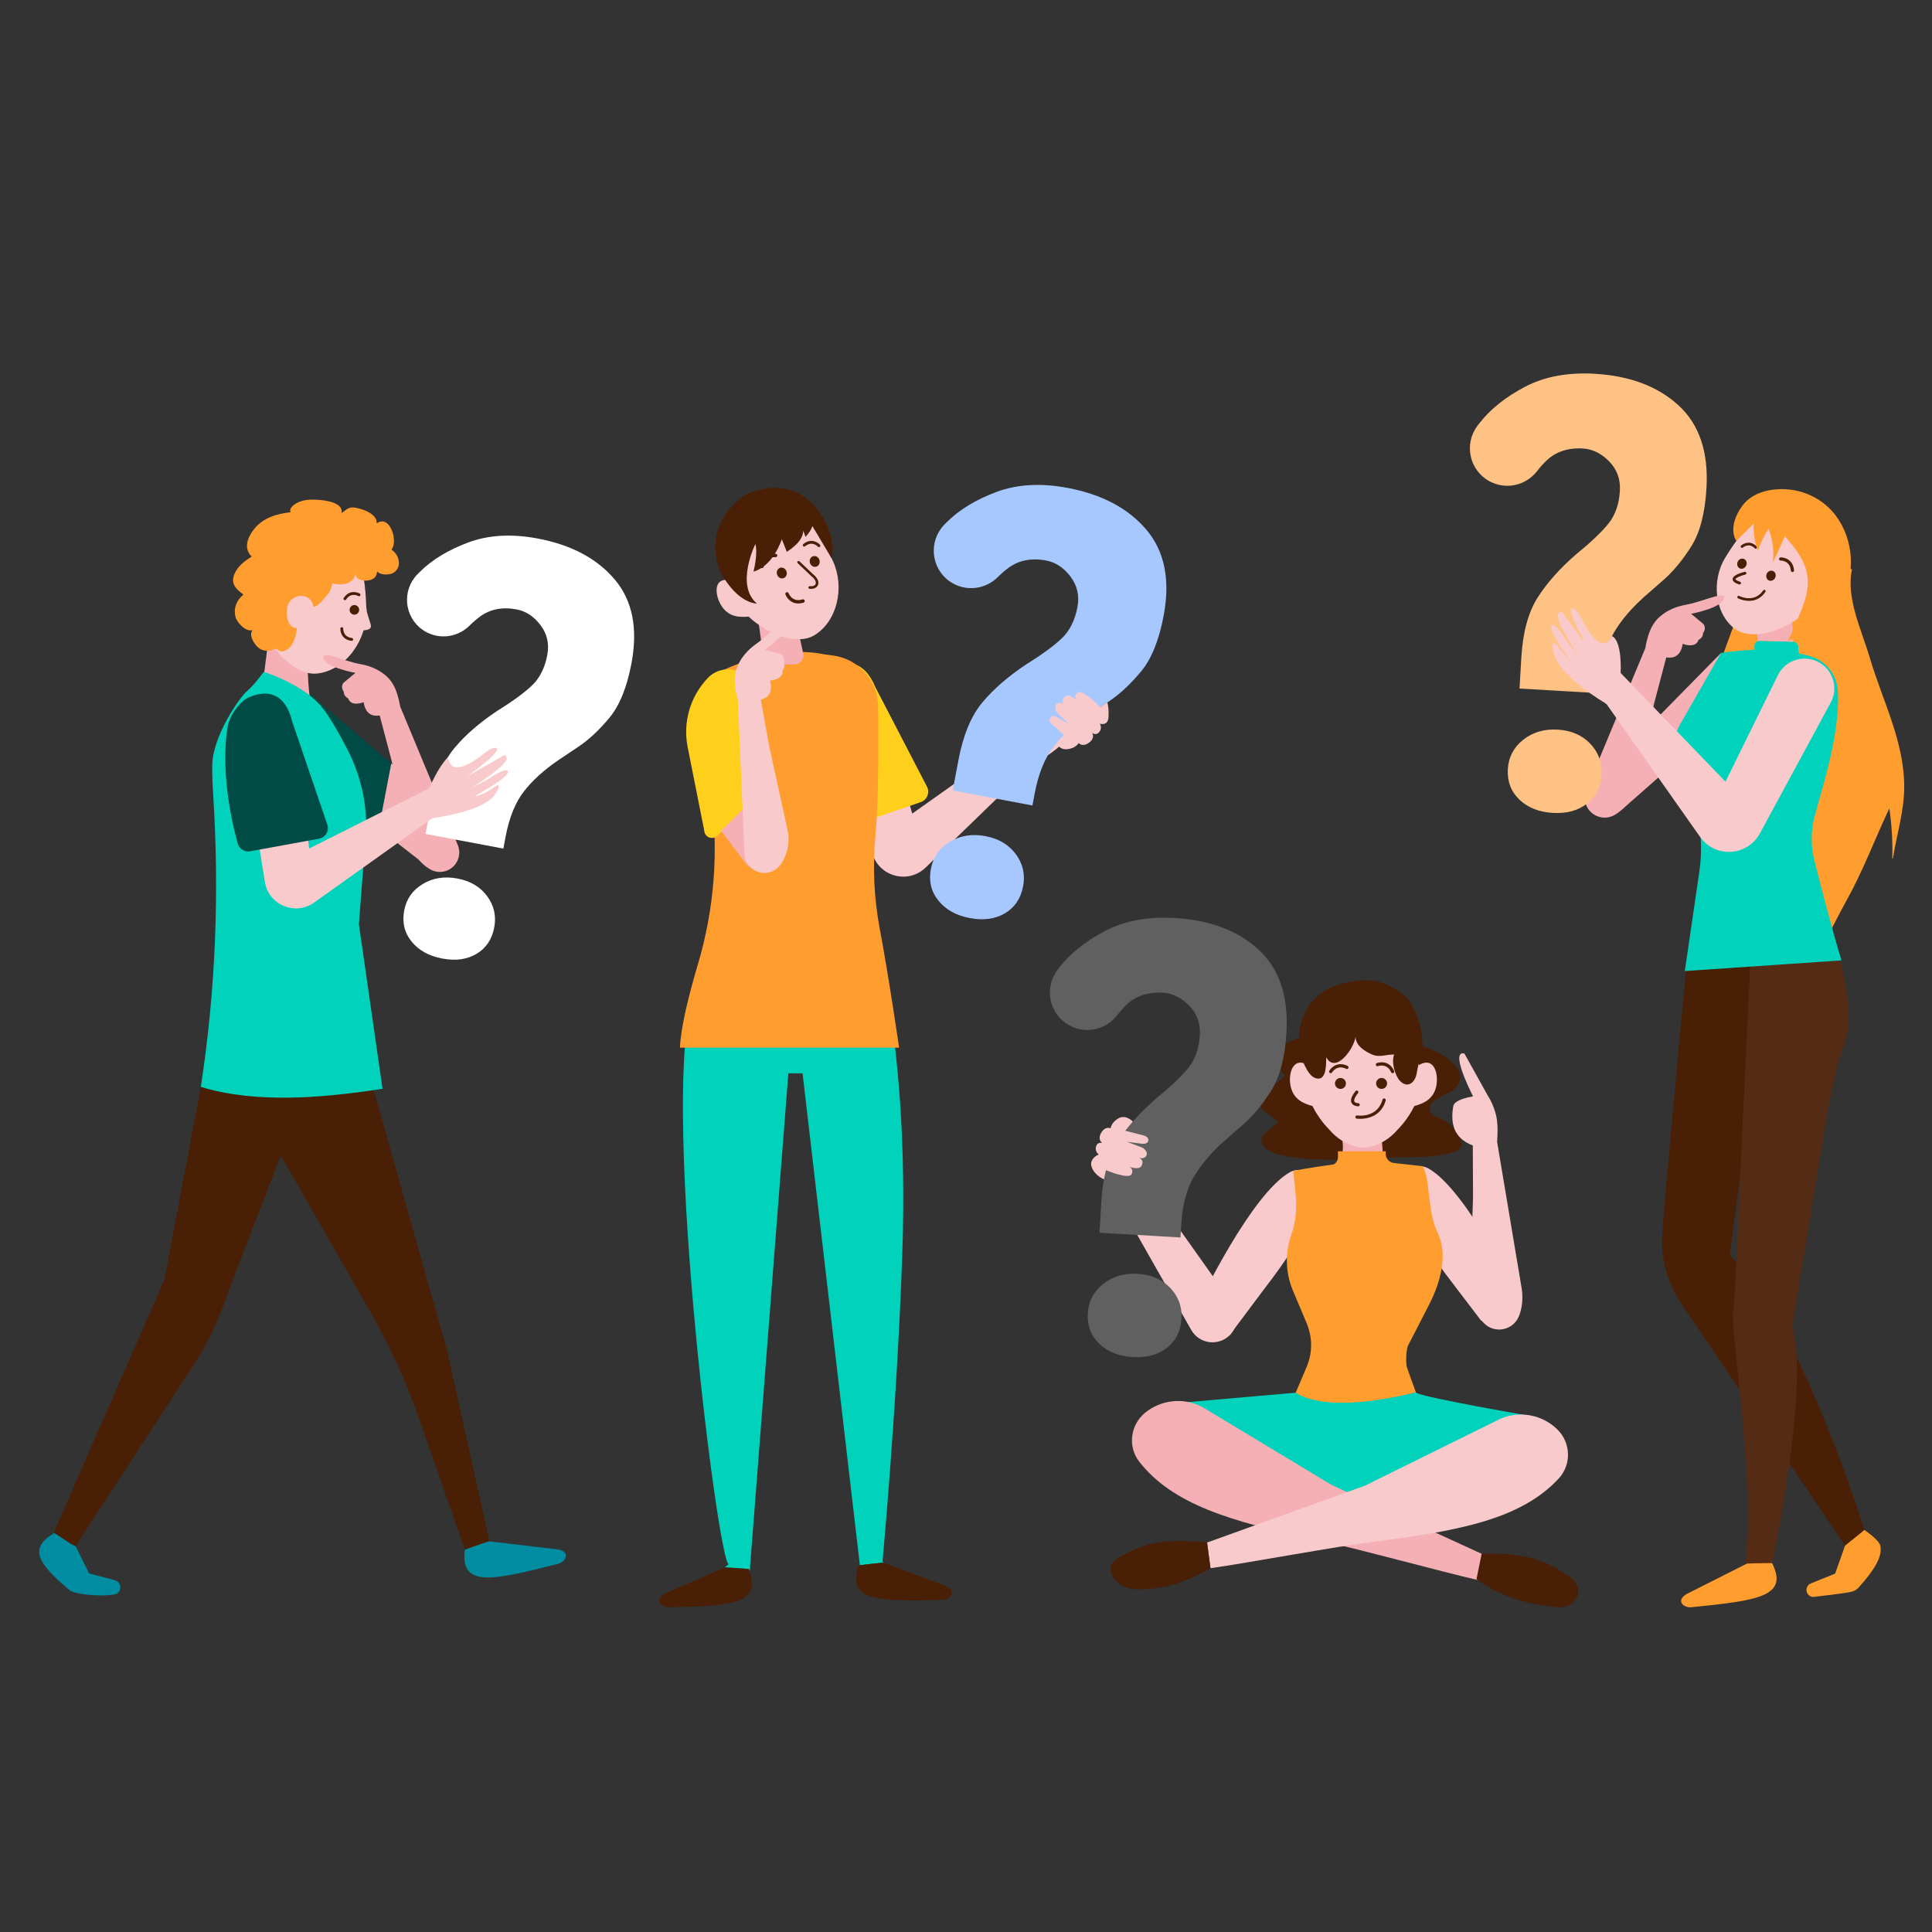 <?xml version="1.0" encoding="utf-8"?>
<!-- Generator: Adobe Illustrator 17.0.0, SVG Export Plug-In . SVG Version: 6.00 Build 0)  -->
<!DOCTYPE svg PUBLIC "-//W3C//DTD SVG 1.1//EN" "http://www.w3.org/Graphics/SVG/1.1/DTD/svg11.dtd">
<svg version="1.1" id="Calque_1" xmlns="http://www.w3.org/2000/svg" xmlns:xlink="http://www.w3.org/1999/xlink" x="0px" y="0px"
	 width="750px" height="750px" viewBox="0 0 750 750" style="enable-background:new 0 0 750 750;" xml:space="preserve">
<rect x="0" y="0" width="750" height="750" fill="#333333" stroke="none"/>
<g>
	<g>
		<path style="fill:#734E4F;" d="M656.67,280.04c-1.34,1.86-2.62,3.73-3.89,5.39C654.17,283.69,655.46,281.9,656.67,280.04z"/>
	</g>
	<g>
		<path style="fill:#FF9D2E;" d="M725.85,255.34c-3.04-10.36-9.38-23.31-6.9-34.31l-27.94-10.34c-4.6,0.11-9.01,10.88-10.83,14.64
			c-8.38,17.32-12.82,38.27-23.53,54.72c3.17-4.38,6.71-8.67,11.4-9.86c-0.02,3.14-2.16,6.36-2.87,9.5
			c-0.88,3.88-1.32,7.91-1.22,11.87c0.24,9.08,2.61,17.67,5.17,26.32c3.34,11.3,8.19,21.48,13.68,31.82
			c5.3,10,15.33,21.52,16.37,33.14c6.45-10.83,11.71-22.58,17.85-33.65c6.37-11.5,10.8-23.53,16.4-35.35
			c0.96,6.3,1.34,12.95,1.14,19.33c-0.01,0.17,0.22,0.19,0.25,0.02c1.48-8.98,4.29-18.11,4.39-27.23
			C739.42,288.14,730.73,271.93,725.85,255.34z"/>
	</g>
</g>
<path style="fill:#F5B0B5;" d="M668.08,253.51l-52.29,53.19c0,0,13.43,8,13.94,7.49c0.51-0.51,42.86-37.69,42.86-37.69
	L668.08,253.51z"/>
<path style="fill:#491F06;" d="M645.19,481.19c0.1-8.09,10.11-112.8,10.11-112.8l32.06-1.78L671.47,487.4
	c17.13,13.96,39.34,65.53,52.29,106.53l-7.52,6.09l-63.58-93.96C647.69,498.72,645.08,490.05,645.19,481.19z"/>
<path style="fill:#542C15;" d="M672.85,508.35c0.97-5.24,2.48-49.28,3.92-78.12l3.5-72.71l29.51,0.52c0,0,11.94,31.48,6.35,46.51
	c-3.48,9.36-6.51,26.03-6.51,26.03l-13.88,84.29c6.93,23.67-7.81,91.93-7.81,91.93l-10.48,0.55
	C681.51,572.89,671.41,516.11,672.85,508.35z"/>
<path style="fill:#FF9D2E;" d="M656.64,623.92c26.07-2.6,37.65-4.24,31.34-17c0-0.04-0.03-0.09-0.06-0.13c0,0-6.24,0.03-9.75,0.19
	l-22.12,11.16C650.07,620.7,652.99,624.26,656.64,623.92z"/>
<path style="fill:#FF9D2E;" d="M702.99,614.68l9.41-3.81l3.84-10.85c0,0,5.72-4.55,7.52-6.09c0,0,5.57,3.73,6.15,6.04
	c1.02,4.08-2.2,9.42-8.35,16.26c-0.77,0.86-1.8,1.45-2.92,1.71c-3.32,0.75-14.84,1.99-14.84,1.99l0,0
	C700.93,619.71,700.32,615.76,702.99,614.68z"/>
<path style="fill:#00D2BC;" d="M714.86,372.83l-60.82,4.13l5.63-38.54c0.78-5.31,0.87-10.69,0.28-16.02l-1.74-15.77l-4.06-5.33
	c-4.82-5.62-5.6-13.65-1.94-20.09l15.86-27.71c0,0,2.37-0.46,6.16-0.82c0.57-0.06,1.23-0.1,1.85-0.15l0-0.01l0.47-0.03
	c0.28-0.02,0.52-0.05,0.81-0.06c0.72-0.05,1.48-0.08,2.26-0.12l1.48-0.1l-0.07-1.27c-0.05-0.9,0.49-1.71,1.27-2.02
	c0.29-0.13,0.58-0.19,0.9-0.19l12.84,0.38c0.02,0,0.07,0,0.09,0.02c1.05,0.06,1.89,0.89,1.95,1.96l0.14,2.53l0.07,0.02
	c0.79,0.16,1.57,0.33,2.35,0.53c0.83,0.2,1.67,0.46,2.51,0.71c0.02,0.01,0.04,0.01,0.05,0.02c5.71,1.83,9.79,6.97,10.21,12.95
	c1.13,16.14-5.78,37.12-8.93,48.81c-1.54,5.72-1.59,11.7-0.14,17.45C706.97,344.47,711.34,361.36,714.86,372.83z"/>
<path style="fill:#F5B0B5;" d="M695.54,238.37l-13.77,0.77l0.55,9.81c0.29-0.13,0.58-0.19,0.9-0.19l12.84,0.38
	c0.02,0,0.07,0,0.09,0.02L695.54,238.37z"/>
<path style="fill:#F9CACC;" d="M708.01,237.7c2.46-2.82,3.86-7.54,1.3-9.2c-0.76-0.5-1.83-0.69-3-0.64
	c2.9-10.22,1.58-24.05-4.8-28.22c-8.35-5.45-18.25-5.2-31.74,16.77c-5.34,8.69-4.32,21.41,3.47,27.53
	c5.86,4.6,17.12,1.68,24.59-3.74C701.13,240.9,704.9,241.28,708.01,237.7z"/>
<g>
	<g>
		<g>
			<path style="fill:#491F06;" d="M675.28,226.89c-0.04,0-0.09-0.01-0.14-0.02c-1.11-0.36-2.58-0.96-2.54-2.07
				c0.06-1.53,3.28-2.48,4.66-2.81c0.29-0.07,0.59,0.11,0.66,0.4c0.07,0.29-0.11,0.59-0.4,0.66c-1.95,0.48-3.82,1.35-3.83,1.8
				c0,0,0.06,0.43,1.79,0.99c0.29,0.09,0.44,0.4,0.35,0.69C675.75,226.76,675.52,226.91,675.28,226.89z"/>
		</g>
	</g>
	<g>
		<g>
			<path style="fill:#491F06;" d="M675.48,232.6c-0.48-0.18-0.77-0.33-0.78-0.33c-0.25-0.13-0.35-0.45-0.22-0.7
				c0.14-0.25,0.43-0.36,0.7-0.22c0.23,0.12,5.77,2.95,9.3-2.15c0.16-0.23,0.48-0.3,0.72-0.13c0.23,0.16,0.29,0.49,0.13,0.72
				C682.11,234.45,677.34,233.29,675.48,232.6z"/>
		</g>
	</g>
	
		<ellipse transform="matrix(0.92 0.393 -0.393 0.92 142.917 -252.002)" style="fill:#491F06;" cx="687.29" cy="223.25" rx="1.81" ry="2"/>
	
		<ellipse transform="matrix(0.92 0.393 -0.393 0.92 140.114 -247.92)" style="fill:#491F06;" cx="676.06" cy="218.53" rx="1.81" ry="2"/>
	<g>
		<g>
			<path style="fill:#491F06;" d="M695.6,222.03c-0.22-0.08-0.38-0.29-0.4-0.53c-0.29-3.92-3.8-3.89-3.95-3.89
				c-0.34,0.01-0.62-0.26-0.63-0.6c-0.01-0.34,0.26-0.62,0.61-0.63c1.67-0.04,4.91,0.97,5.21,5.03c0.03,0.34-0.23,0.64-0.57,0.66
				C695.77,222.07,695.68,222.06,695.6,222.03z"/>
		</g>
	</g>
	<g>
		<g>
			<path style="fill:#491F06;" d="M681.77,212.98c-0.18,0.07-0.4,0.03-0.55-0.12c-2.34-2.33-4.55-0.38-4.64-0.3
				c-0.21,0.19-0.54,0.17-0.73-0.04c-0.19-0.21-0.18-0.54,0.04-0.73c1.04-0.94,3.65-2.08,6.07,0.33c0.2,0.2,0.2,0.53,0,0.74
				C681.9,212.91,681.84,212.95,681.77,212.98z"/>
		</g>
	</g>
</g>
<g>
	<path style="fill:#FF9D2E;" d="M711.26,198.47c-6.27-6.98-15.87-9.94-25.1-8.02c-3.86,0.81-7.59,2.79-9.89,6.01
		c-6.03,8.44-2.23,13.53-2.23,13.53c-0.29,0.28,4.03-4.02,6.74-6.7c-0.22,2.57,0.37,8.15,1.69,10.36c0.97-2.96,2.34-5.79,4.06-8.38
		c1.64,4.15,2.23,8.71,1.72,13.14c1.55-3.43,3.11-6.86,4.66-10.28c3.68,4.33,7.49,8.93,8.56,14.51c0.72,3.75,0.12,7.66-1.13,11.27
		c-1.25,3.61-4.43,11.55-6.33,14.86c10.07-3.11,14.7-10.43,19.45-15.77c3.98-4.48,5.39-10.79,5-16.77
		c-0.38-5.8-2.36-11.54-5.89-16.16C712.16,199.51,711.72,198.98,711.26,198.47z"/>
</g>
<path style="fill:#F5B0B5;" d="M669.26,231.63c-0.47-1.9-8.55,2.02-14.7,3.11c-3.12,0.55-6.14,1.65-8.73,3.48
	c-3.66,2.58-5.8,5.86-7.15,13.46l0,0l-22.88,55.03c-0.69,1.65-0.78,3.49-0.26,5.21l0,0c1.44,4.76,6.95,6.94,11.26,4.44h0
	c4.1-2.37,7.02-6.35,8.06-10.97l7.28-32.35l0,0l4.7-17.84c0.69,0.02,5.41,1.18,6.39-5.28c0,0,4.96,2.06,6.14-1.52
	c0,0,1.83-0.81,1.75-2.64c0,0,1.49-1.78,0.13-3.54l-4.76-3.95C656.48,238.26,669.71,235.88,669.26,231.63z"/>
<g>
	<path style="fill:#FFC285;" d="M590.57,255.38c0.58-9.88,2.69-17.67,6.33-23.39c3.64-5.72,8.62-11.32,14.95-16.81
		c5.68-4.62,9.85-8.58,12.52-11.88c2.67-3.3,4.16-7.56,4.47-12.8c0.26-4.49-1.13-8.29-4.18-11.4c-3.05-3.11-6.44-4.77-10.18-4.99
		c-5.84-0.34-10.59,1.26-14.25,4.8c-1.22,1.18-2.39,2.49-3.52,3.96c-4.39,5.66-12.19,7.38-18.49,3.96l0,0
		c-7.82-4.24-10.02-14.44-4.67-21.54c0.24-0.32,0.48-0.64,0.73-0.96c4.22-5.46,10.13-10.18,17.72-14.17
		c7.59-3.98,16.62-5.67,27.1-5.06c13.62,0.8,24.45,4.89,32.51,12.27c8.05,7.38,11.67,18.11,10.84,32.17
		c-0.57,9.73-2.55,17.27-5.94,22.63c-3.39,5.36-6.99,9.69-10.78,13c-3.8,3.31-6.25,5.46-7.36,6.44c-5.07,4.51-9.02,9.16-11.85,13.95
		c-2.84,4.79-4.48,11.08-4.93,18.86l-0.28,4.71l-31.43-1.84L590.57,255.38z M589.83,310.41c-3.27-3.12-4.77-7.07-4.49-11.86
		c0.27-4.64,2.26-8.43,5.96-11.36c3.7-2.94,8.17-4.25,13.41-3.95c5.24,0.31,9.45,2.13,12.63,5.47c3.18,3.34,4.64,7.33,4.37,11.97
		c-0.28,4.79-2.15,8.55-5.62,11.27c-3.46,2.73-7.89,3.93-13.28,3.62C597.43,315.25,593.1,313.53,589.83,310.41z"/>
</g>
<path style="fill:#F9CACC;" d="M702.62,255.86c-5.09-0.94-10.19,1.63-12.47,6.27l-20.31,41.32l-38.1-39.51l-0.1-0.1l-2.52-2.61
	c0,0,0.75-12.39-3.37-14.33c0,0-0.41,1.22-1.57,2.22c-0.02,0.01-0.03,0.02-0.06,0.04c-4.4,3.13-9.69-8.15-9.69-8.15
	c-2.84-5.79-4.26-4.7-4.26-4.7c-1.46,0.77,2.32,8.05,4.69,12.28c-0.27-0.15-0.54-0.31-0.82-0.48l-6.7-9.18
	c-1.42-2.84-2.51-0.56-2.51-0.56c-0.87,3.38,8.26,16.72,8.26,16.72l-4.86-6.19c-5.27-8.53-6.05-5.84-6.05-5.84
	c-0.76,2.56,8.94,15.66,8.94,15.66l-7.05-8.77c-2.72-1.2-0.71,4.1-0.71,4.1c2.4,8.8,19.57,18.76,19.57,18.76l0,0
	c0.28,0.22,0.55,0.44,0.83,0.67l18.25,25.9l0.24,0.35l17.72,25.16c5.85,8.3,18.38,7.56,23.22-1.36l27.5-50.8
	C714.43,265.83,710.34,257.29,702.62,255.86z"/>
<g>
	<path style="fill:#491F06;" d="M564.89,438.65c-1.41-1.89-3.2-3.35-5.19-4.19c-1.38-0.58-2.93-0.92-3.95-2.2
		c-3.29-4.16,4.83-7.16,6.84-8.2c2.13-1.1,4.3-3.22,4.23-6.02c-0.05-2.11-1.37-3.84-2.72-5.19c-3.32-3.31-7.37-5.56-11.61-6.46
		c-0.06-1.9-4.75-14.62-4.75-14.62l-35.66,0.83l-2.25,8.65c0,0-13.31,3.46-14.51,6.41c-0.69,1.71-0.44,3.8,0.32,5.47
		c0.75,1.67,1.94,2.98,3.15,4.19c-1.38,2.42-3.93,3.32-6.09,4.67c-2.16,1.35-4.28,4.06-3.56,6.87c0.92,3.56,5.39,3.82,6.92,7.07
		c-1.6,1.26-3.21,2.52-4.81,3.78c-0.5,0.39-1.02,0.81-1.32,1.43c-0.86,1.76,0.45,3.94,1.89,5.01c2.14,1.6,4.68,2.2,7.17,2.65
		c14.73,2.65,29.71,0.84,44.6,0.5c7.02-0.16,14.15,0,20.95-2.14c1.13-0.36,2.42-0.97,2.73-2.33c0.19-0.84-0.06-1.73-0.36-2.51
		C566.39,441,565.71,439.75,564.89,438.65z"/>
</g>
<g>
	<path style="fill:#F9CACC;" d="M554.47,453.57c-4.16-2.31-9.54,0.4-10.04,5.11c-0.64,6.1,2.64,17.75,19.62,39.66l10.9,14.3
		l14.74-8.44C589.68,504.21,569.5,461.94,554.47,453.57z"/>
</g>
<g>
	<path style="fill:#F9CACC;" d="M500.79,455.02c4.16-2.31,9.54,0.4,10.04,5.11c0.64,6.1-2.64,17.75-19.62,39.66l-13.99,18.69
		l-11.64-12.82C465.57,505.66,485.76,463.38,500.79,455.02z"/>
</g>
<path style="fill:#F5B0B5;" d="M543.16,453.07l1.16,2.42c6.1,12.77-2.67,27.74-16.88,28.58c-0.26,0.02-0.53,0.03-0.79,0.04
	c-14.16,0.76-24.56-13.04-20.04-26.39l1.24-3.67l7.22-0.33c3.56-0.8,5.23-2.14,6.02-5.65c0-0.02,0-0.02,0-0.02
	c0.48-3.35,0.17-6-0.93-8l15.67-3.69l0.78,8.48c0.14,1.53,0.21,3.07,0.21,4.6l0,0c0.02,1.65,1.26,3.02,2.92,3.18L543.16,453.07z"/>
<path style="fill:#F9CACC;" d="M557.51,421.87c-1.16,4.95-4.95,6.51-8.47,7.5c-1.23,2.49-2.82,4.95-4.68,7.18
	c-0.59,0.69-1.2,1.36-1.82,1.99c-2.76,3.2-6.3,5.58-10.35,6.55c-0.13,0.04-0.24,0.06-0.37,0.09c-0.24,0.04-0.46,0.13-0.7,0.17
	c-0.15,0.02-0.33,0.02-0.48,0.04c-0.13,0.02-0.28,0.02-0.42,0.04c-0.31,0.02-0.61,0.04-0.94,0.04c-0.31,0-0.63-0.02-0.94-0.04
	c-0.13-0.02-0.26-0.02-0.42-0.04c-0.15-0.02-0.33-0.02-0.48-0.04c-0.24-0.04-0.46-0.13-0.7-0.17c-0.11-0.02-0.24-0.04-0.35-0.09
	c-4.05-0.97-7.62-3.35-10.35-6.55c-2.63-2.68-4.93-5.9-6.52-9.16c-3.52-0.99-7.31-2.55-8.45-7.5c-0.92-3.91,0.15-9.08,3.46-9.36
	c0.98-0.09,2.1,0.28,3.2,0.91c1.45-6.53,4.95-13.49,9.24-18.26c1.8-2.38,3.87-3.93,6.13-4.86c1.2-0.58,2.45-0.97,3.68-1.08
	c0.85-0.09,1.69-0.11,2.52-0.09c0.83-0.02,1.66,0,2.52,0.09c1.23,0.11,2.47,0.5,3.68,1.08c2.28,0.93,4.33,2.49,6.15,4.86
	c1.07,1.19,2.08,2.51,3.02,3.93c2.87,4.28,5.1,9.42,6.19,14.33c1.09-0.63,2.21-0.99,3.2-0.91
	C557.33,412.8,558.4,417.96,557.51,421.87z"/>
<path style="fill:#00D2BC;" d="M596.45,550.08c0,0-45.8-7.85-46.81-9.54c-28.16,4.2-40.89,2.3-46.7,0.11l-45,3.92l22.5,35.91H575
	L596.45,550.08z"/>
<g>
	<path style="fill:#F5B0B5;" d="M576.02,603.57l-2.01,9.93c-0.02-0.02-0.08-0.05-0.09-0.07c-13.42-3.06-48.56-12.67-62.36-15.57
		c-34.02-7.19-56.4-13.94-69.31-30.44c-2.27-2.92-3.15-6.49-2.73-9.91c0.42-3.42,2.14-6.74,5.01-9.08
		c6.28-5.13,15.01-6.01,22.18-2.26l50.25,30.3L576.02,603.57z"/>
	<path style="fill:#491F06;" d="M609.45,612.18c-10.37-7.27-17.11-8.81-31.22-9.07c0,0-0.02,0.02-0.04,0
		c-0.93-0.01-1.9-0.02-2.9-0.02l-0.03,0.1l-0.08-0.05l-2.01,9.93c1.25,0.89,2.49,1.67,3.69,2.41c11.08,6.66,20.44,7.56,27.59,8.4
		C612.16,624.74,615.76,616.6,609.45,612.18z"/>
</g>
<g>
	<path style="fill:#F9CACC;" d="M605.11,573.94c-14.26,15.36-37.14,20.21-71.64,24.53c-14,1.73-49.83,8.37-63.46,10.29
		c-0.02,0.02-0.08,0.04-0.1,0.06l-1.34-10.13c0.02,0.02,0.06,0.02,0.1,0.02l0,0.08l61.25-22.09l52.64-25.99
		c7.46-3.14,16.08-1.53,21.91,4.1c2.68,2.59,4.09,6.02,4.22,9.47C608.8,567.74,607.62,571.22,605.11,573.94z"/>
	<path style="fill:#491F06;" d="M468.56,598.7c-1.82-0.14-3.53-0.25-5.11-0.35c-12.58-0.66-19.26,0.55-29.59,6.58
		c-6.69,3.86-0.14,12.28,7.61,12.06c6.88-0.19,12.06-0.35,22.89-5.3c1.78-0.81,3.65-1.77,5.55-2.86L468.56,598.7z"/>
</g>
<g>
	<g>
		<path style="fill:#491F06;" d="M531.66,433.79c2.45-0.76,5.13-2.54,6.26-6.59c0.09-0.33-0.1-0.68-0.44-0.77
			c-0.33-0.09-0.68,0.1-0.78,0.44c-2.02,7.22-9.5,6.2-9.82,6.15c-0.34-0.05-0.66,0.18-0.72,0.53c-0.05,0.34,0.19,0.66,0.53,0.71
			C526.74,434.26,529.08,434.59,531.66,433.79z"/>
	</g>
	<g>
		<circle style="fill:#491F06;" cx="536.33" cy="420.59" r="2.13"/>
	</g>
	<g>
		<circle style="fill:#491F06;" cx="520.36" cy="420.59" r="2.13"/>
	</g>
	<g>
		<path style="fill:#491F06;" d="M540.8,416.59c0.02-0.01,0.04-0.02,0.06-0.02c0.32-0.14,0.47-0.51,0.33-0.82
			c-1.66-3.78-5.1-3.65-6.7-3.06c-0.32,0.12-0.49,0.48-0.37,0.8c0.12,0.32,0.45,0.5,0.81,0.37c0.11-0.04,3.51-1.23,5.1,2.39
			C540.16,416.53,540.49,416.68,540.8,416.59z"/>
	</g>
	<g>
		<path style="fill:#491F06;" d="M523.4,414.71c0.01-0.02,0.02-0.04,0.03-0.06c0.16-0.31,0.04-0.68-0.27-0.84
			c-3.7-1.87-6.27,0.4-7.13,1.86c-0.17,0.3-0.07,0.68,0.23,0.85c0.3,0.18,0.66,0.1,0.86-0.22c0.06-0.1,1.92-3.17,5.47-1.37
			C522.87,415.08,523.22,414.98,523.4,414.71z"/>
	</g>
	<g>
		<path style="fill:#491F06;" d="M527.24,429.47c0.34,0,0.61-0.27,0.61-0.6c0-0.33-0.27-0.61-0.61-0.61c-0.01,0-1.18-0.03-1.47-0.65
			c-0.14-0.29-0.27-1.18,1.42-3.28c0.21-0.26,0.17-0.64-0.1-0.85c-0.26-0.21-0.65-0.17-0.86,0.09c-1.59,1.97-2.1,3.46-1.57,4.56
			C525.31,429.45,527.16,429.47,527.24,429.47L527.24,429.47z"/>
	</g>
</g>
<path style="fill:#F9CACC;" d="M564.37,437.47c0.54,1.81,1.48,3.24,2.73,4.41c1.27,1.19,2.85,2.1,4.64,2.8l0.09,19.83l-1.13,35.64
	c-0.02,0.55-0.01,1.1,0.02,1.64c0.26,4.5,2.18,8.76,5.42,11.94c1.76,1.74,4.06,2.51,6.29,2.38c2.6-0.15,5.12-1.51,6.62-3.97
	c0.4-0.65,0.7-1.36,0.98-2.22c0.99-3.08,1.18-6.37,0.72-9.56l-9.58-57.15c0.25-3.27,0.24-5.89-0.02-8.12c0.01-0.03,0-0.08-0.01-0.11
	c-0.02-0.15-0.04-0.29-0.07-0.44c-0.05-0.36-0.11-0.7-0.17-1.03c-0.01-0.03-0.01-0.06-0.02-0.1c-0.49-2.26-1.3-4.48-2.47-6.65
	c-0.08-0.15-0.16-0.3-0.24-0.44c-0.07-0.13-0.15-0.25-0.23-0.38c-0.12-0.21-0.25-0.43-0.39-0.64l-9.03-16.25
	c0,0-6.1-2.84,2.83,15.58c0.16,0.33,0.32,0.67,0.49,1c0,0-7.1,0.98-7.67,3.73C563.59,432.66,563.69,435.32,564.37,437.47z"/>
<path style="fill:#F9CACC;" d="M477.21,518.48L477.21,518.48c3.42-3.25,3.93-8.51,1.2-12.35l-38.9-54.84l-7,12.35l29.94,52.66
	C465.49,521.64,472.75,522.72,477.21,518.48z"/>
<g>
	<path style="fill:#606060;" d="M427.52,466.64c0.58-9.88,2.69-17.67,6.33-23.39c3.64-5.72,8.62-11.32,14.95-16.81
		c5.68-4.62,9.85-8.58,12.52-11.88c2.67-3.3,4.16-7.56,4.47-12.8c0.26-4.49-1.13-8.29-4.18-11.4c-3.05-3.11-6.44-4.77-10.18-4.99
		c-5.84-0.34-10.59,1.26-14.25,4.8c-1.22,1.18-2.39,2.49-3.52,3.96c-4.39,5.66-12.19,7.38-18.49,3.96l0,0
		c-7.82-4.24-10.02-14.44-4.67-21.54c0.24-0.32,0.48-0.64,0.73-0.96c4.22-5.46,10.13-10.18,17.72-14.17
		c7.59-3.98,16.62-5.67,27.1-5.06c13.62,0.8,24.45,4.89,32.51,12.27c8.05,7.38,11.67,18.11,10.84,32.17
		c-0.57,9.73-2.55,17.27-5.94,22.63c-3.39,5.36-6.99,9.69-10.78,13c-3.8,3.31-6.25,5.46-7.36,6.44c-5.07,4.51-9.02,9.16-11.85,13.95
		c-2.84,4.79-4.48,11.08-4.93,18.86l-0.28,4.71l-31.43-1.84L427.52,466.64z M426.77,521.67c-3.27-3.12-4.77-7.07-4.49-11.86
		c0.27-4.64,2.26-8.43,5.96-11.37c3.7-2.94,8.17-4.25,13.41-3.95c5.24,0.31,9.45,2.13,12.63,5.47c3.18,3.34,4.64,7.33,4.37,11.97
		c-0.28,4.79-2.15,8.55-5.62,11.27c-3.46,2.73-7.89,3.93-13.28,3.62C434.38,526.51,430.04,524.79,426.77,521.67z"/>
</g>
<path style="fill:#FF9D2E;" d="M558.03,478.43c-4.03-8.14-2.69-20.81-5.77-25.7l-11.36-1.28c-1.71-0.29-2.96-1.77-2.96-3.51v-1
	H519.4v2.28c0,1.18-0.65,2.26-1.7,2.8c0,0-13.05,1.79-15.65,2.61l0.98,9.79c0.49,5.1-0.13,10.25-1.82,15.12
	c-1.1,3.19-1.64,6.48-1.64,9.79c0,3.9,0.74,7.83,2.26,11.48l4.77,11.32l0.72,1.71c0.92,2.32,1.49,4.69,1.62,7.09
	c0.21,3.42-0.44,6.81-1.8,9.95l-4.18,9.82c5.8,3.55,18.53,6.61,46.7-0.18c-2.13-5.79-3.62-9.97-3.67-10.43
	c-0.08-0.89-0.1-1.79-0.1-2.68c0-1.86,0.18-3.65,0.72-5.1l3.77-7.29l4.54-8.85C559.29,497.66,562.17,486.75,558.03,478.43z"/>
<g>
	<path style="fill:#491F06;" d="M547.7,389.41c-2.29-4.09-10.46-8.35-14.81-8.74c-7.59-0.68-17.5,1.53-22.78,7.32
		c-10.63,11.67-3.5,26.33-3.23,26.33c0,0,1.89,4.64,5.12,4.39c3.01-0.23,2.79-6.03,2.83-8.28c3.67,6.71,10.99-3.58,11.4-8.09
		c-0.08,3.58,3.71,5.85,6.4,7.01c3.01,1.31,5.69-0.13,8.58,0.02c-1.16,2.87,0.25,8.14,2.29,10.26c2.95,3.06,5.91,0.56,6.46-2.99
		C551.05,409.79,555.1,402.64,547.7,389.41z"/>
</g>
<path style="fill:#F9CACC;" d="M423.78,453.01c-1.09-3.16,2.5-4.8,2.78-4.84c-0.17-0.12-1.6-1.14-1.09-3.05
	c0.5-1.88,2.2-1.47,2.42-1.41c-0.23-0.17-1.89-1.42-0.4-3.98c1.59-2.74,3.66-1.72,3.66-1.72s0.19-2.3,3.08-3.9
	c2.87-1.6,5.53,1.26,5.53,1.26l-2.93,3.59l7.13,1.81c0,0,2.6,0.72,1.62,2.53c-0.48,0.88-2.26,0.71-2.26,0.71l-5.82-0.77l6.07,2.32
	l0.01,0.01c0.85,0.6,1.85,1.56,1.56,2.69c-0.45,1.81-2.68,1.34-3.05,1.25c0.34,0.1,2.04,0.69,1.2,2.76
	c-0.88,2.21-4.51,0.8-4.87,0.66c0.21,0.12,1.9,1.12,0.79,2.99c-1.19,1.99-9.88-1.67-9.88-1.67l-0.77,3.57
	C428.54,457.84,424.9,456.33,423.78,453.01z"/>
<path style="fill:#004B45;" d="M151.89,296.38l-4.85,25.29l-0.97,5.05c-0.49,2.55-3.76,3.34-5.37,1.3l-22.69-28.89l-0.14-31.77
	L151.89,296.38z"/>
<path style="fill:#F5B0B5;" d="M173.07,317.56l-1.3,12.73c-0.43,4.3-5.45,6.44-8.86,3.72l-15.87-12.34l4.85-25.29l19.36,16.52
	C172.57,314.08,173.24,315.8,173.07,317.56z"/>
<path style="fill:#F5B0B5;" d="M101.31,271.04l3.94-30.89l14.92,11.96c-1.71,7.66,0.36,20.53,0.36,20.53L101.31,271.04z"/>
<g>
	<path style="fill:#F9CACC;" d="M109.64,255.12c3.54,3.57,8.53,7.01,13.83,6.31c8.42-1.12,15.17-8.34,17.67-16.78
		c0.08,0.03,0.16,0.06,0.25,0.04c1.04-0.12,2.43-0.38,2.59-1.35c0.1-0.58-0.21-1.33-0.36-1.88c-0.25-0.87-0.52-1.74-0.82-2.59
		c-0.69-1.96-0.64-4.14-0.75-6.16c-0.1-1.88-0.26-3.75-0.48-5.62c-0.61-5.14-1.66-10.45-4.15-15.04c-1.63-3-3.96-5.6-7.07-7.09
		c-2.77-1.32-5.88-1.67-8.92-1.53c-5.49,0.25-10.03,4.96-13.09,9.07c-3.39,4.53-6.07,9.63-7.45,15.04
		C98.25,237.79,102.46,247.88,109.64,255.12z"/>
	<g>
		
			<ellipse transform="matrix(-0.995 -0.096 0.096 -0.995 251.536 485.468)" style="fill:#491F06;" cx="137.38" cy="236.72" rx="1.85" ry="1.87"/>
	</g>
	<g>
		<path style="fill:#491F06;" d="M133.64,232.93c-0.02-0.01-0.03-0.02-0.05-0.03c-0.26-0.17-0.33-0.51-0.16-0.76
			c1.98-3.05,4.93-2.45,6.23-1.71c0.26,0.15,0.35,0.49,0.2,0.75c-0.15,0.27-0.46,0.37-0.75,0.21c-0.09-0.05-2.86-1.58-4.76,1.35
			C134.2,232.97,133.89,233.05,133.64,232.93z"/>
	</g>
	<g>
		<path style="fill:#491F06;" d="M137.09,248.21c0,0.02,0,0.04,0,0.06c-0.03,0.3-0.3,0.52-0.61,0.49c-3.62-0.38-4.42-3.29-4.35-4.78
			c0.02-0.3,0.27-0.54,0.58-0.52c0.3,0.01,0.54,0.24,0.53,0.58c-0.01,0.1-0.11,3.26,3.36,3.62
			C136.88,247.69,137.09,247.93,137.09,248.21z"/>
	</g>
</g>
<path style="fill:#491F06;" d="M190.34,599.97l-16.63-75.23l-28.64-101.55l-11.03-54.16h-46.1L63.88,496.54L20.7,595.35l8.2,5.53
	l41.93-64.34c5.31-8.15,8.75-13.05,12.79-22.21c0.01,0,0.01,0.01,0.02,0.01l0.14-0.36c1.83-4.17,3.79-9.22,6.11-15.84l0,0
	l19.1-49.56l34.49,60.19c7.82,13.65,14.37,28,19.55,42.86l17.52,50.27L190.34,599.97z"/>
<g>
	<path style="fill:#00D2BC;" d="M148.5,422.66c0,0-2.68,0.46-7.19,1.07c-15.15,2-41.56,4.93-63.35-1.81l0,0
		c5.77-37.54,7.24-75.59,4.79-113.49c-0.42-6.57-0.54-11.96-0.08-14.62c1.84-10.74,10.31-22.98,13.19-25.48
		c1.41-1.21,2.98-3,4.23-4.55c1.34-1.64,2.3-2.98,2.3-2.98s14.65,4.6,22.02,13.06c1.5,1.73,3.18,4.23,4.96,7.14
		c1.8,2.98,3.66,6.37,5.41,9.74c6.05,11.58,8.46,24.71,7.01,37.7l-0.25,2.27c-0.3,2.68-2.21,28.12-2.21,28.12L148.5,422.66z"/>
</g>
<path style="fill:#008DA2;" d="M44.59,613.45l-9.98-2.66l-5.28-10.56l-1.54-0.72c-2.51-1.64-4.86-3.18-6.89-4.53l-0.08,0.29
	c-9.77,5.83-6.08,11.71,6.15,22c1.93,1.63,11.91,2.71,17.53,1.64c0.04-0.01,0.07-0.01,0.11-0.02
	C47.42,618.29,47.37,614.19,44.59,613.45z"/>
<path style="fill:#008DA2;" d="M180.42,601.58c-1.7,14.66,10.05,12.17,36.17,5.51c3.62-0.96,5.19-5.42-1.47-5.78l-25.25-2.97
	C186.44,599.4,180.42,601.58,180.42,601.58z"/>
<g>
	<path style="fill:#FF9D2E;" d="M151.95,213.37c2.72-3.14-0.55-13.87-5.71-10.19c0.15-3.53-4.73-5.4-7.99-6.04
		c-3-0.58-3.54,0.64-5.65,2.02c0.81-4.16-6.62-5.03-9.8-5.18c-2.66-0.13-5.45,0.06-7.78,1.4c-1.05,0.6-3.04,2.17-2.16,3.47
		c-5.52,0.61-10.74,2.15-14.23,6.54c-2.61,3.29-4.17,7.58-0.9,10.69c-2.76,1.66-5.47,3.76-6.72,6.74c-1.59,3.79,0.54,5.81,3.5,7.98
		c-2.63,2.17-4,5.33-3.05,8.81c0.55,2.02,3.95,5.86,6.59,4.97c-1.71,2.05,0.85,5.91,2.68,7.18c0.97,0.68,2.39,0.92,3.58,0.9
		c1.01-0.02,2.34-0.87,3.06-0.78c0.16,0.02,0.9,0.81,1.46,0.93c0.84,0.18,1.16,0.02,1.95-0.3c1.27-0.5,2.15-1.58,2.79-2.69
		c1.06-1.84,1.44-4.12,1.77-6.12c-4.5,0.62-4.65-7.78-3.08-9.94c2.88-3.95,8.78-2.96,9.45,1.83c2.31-0.49,3.93-3.18,5.52-4.91
		c0.03-0.04,0.07-0.07,0.11-0.1c0.18-0.19,0.35-0.37,0.53-0.53l-0.11-0.04c0.65-1.02,0.95-2.31,1.3-3.55
		c3.85,0.99,8.3,0.28,9.05-4.02c-0.38,2.87,3.34,3.33,5.54,2.73c2.03-0.55,2.65-1.86,2.75-3.43c0.96,1.55,4.71,1.55,6.2,0.7
		C156.21,220.4,155.13,215.38,151.95,213.37z"/>
</g>
<path style="fill:#F5B0B5;" d="M125.51,254.76c0.46-1.85,8.35,1.97,14.36,3.04c3.05,0.54,5.99,1.61,8.52,3.39
	c3.58,2.52,5.66,5.73,6.98,13.14l0,0l22.34,53.72c0.67,1.61,0.76,3.41,0.25,5.08l0,0c-1.41,4.65-6.79,6.77-10.99,4.34h0
	c-4-2.32-6.85-6.2-7.87-10.71l-7.11-31.59l0,0l-4.59-17.42c-0.68,0.02-5.28,1.15-6.24-5.16c0,0-4.85,2.01-5.99-1.48
	c0,0-1.79-0.79-1.71-2.58c0,0-1.45-1.73-0.12-3.46l4.64-3.86C137.99,261.23,125.07,258.91,125.51,254.76z"/>
<g>
	<path style="fill:#FFFFFF;" d="M167.34,312.31c1.79-9.49,4.8-16.78,9.03-21.87c4.23-5.09,9.76-9.89,16.57-14.42
		c6.07-3.77,10.61-7.09,13.6-9.95c3-2.86,4.97-6.81,5.92-11.84c0.81-4.32-0.06-8.17-2.63-11.55c-2.57-3.39-5.65-5.42-9.24-6.1
		c-5.61-1.06-10.41-0.1-14.39,2.87c-1.32,0.99-2.63,2.12-3.91,3.39c-4.95,4.94-12.73,5.63-18.4,1.53l0,0
		c-7.04-5.08-7.91-15.22-1.84-21.44c0.27-0.28,0.55-0.56,0.83-0.84c4.77-4.76,11.08-8.6,18.93-11.52c7.84-2.91,16.8-3.43,26.87-1.53
		c13.09,2.46,23.07,7.77,29.96,15.92c6.88,8.15,9.05,18.98,6.5,32.5c-1.76,9.35-4.62,16.41-8.57,21.18
		c-3.95,4.77-7.97,8.52-12.06,11.25c-4.09,2.73-6.73,4.51-7.93,5.32c-5.47,3.74-9.88,7.75-13.21,12.03
		c-3.34,4.29-5.71,10.17-7.12,17.65l-0.85,4.53l-30.21-5.69L167.34,312.31z M159.78,365.51c-2.78-3.43-3.74-7.44-2.87-12.05
		c0.84-4.46,3.23-7.88,7.18-10.27c3.95-2.38,8.44-3.1,13.48-2.15c5.03,0.95,8.89,3.24,11.55,6.87c2.67,3.63,3.58,7.68,2.74,12.13
		c-0.87,4.61-3.15,8.01-6.84,10.22c-3.69,2.21-8.13,2.83-13.31,1.85C166.54,371.14,162.55,368.94,159.78,365.51z"/>
</g>
<path style="fill:#F9CACC;" d="M196.95,299.11c-0.54-0.34-2.14-0.19-6.92,3.01c-0.27,0.18-0.56,0.35-0.84,0.5l-6.11,3.22
	c1.11-0.7,8.23-5.17,11.72-8.63c1.08-1.05,1.8-2.01,1.93-2.74c0,0-0.06-2.44-2.42-0.5l-7.76,4.44h-0.01l-5.25,3
	c0.33-0.23,1.63-1.15,3.24-2.37c3.75-2.84,9.24-7.3,8.31-8.49c0,0-0.82-1.51-5.58,2.46c0,0-9.74,8-12.39,3.52
	c-0.46-0.79-1.09-2.42-1.09-2.46c-3.69,3.81-6.86,11.18-7.04,11.81c-0.01,0.01-0.01,0.03-0.01,0.03l-46.73,23.49l-4.88-40.77
	c-0.54-4.58-4.07-8.24-8.63-8.96c-6.92-1.09-12.89,4.9-11.78,11.81l8.11,50.87c1.43,8.95,11.76,13.27,19.14,8.01l45.69-32.56
	c0.29-0.1,0.59-0.2,0.88-0.31h0.01c4.25-0.59,18.62-2.92,23.33-8.67c0,0,1.65-2.2,1.73-3.29c0.04-0.42-0.17-1-0.74-0.6
	c-3.4,2.25-6.57,4.14-8.46,4.08c0.96-0.58,9.65-5.29,11.99-7.97c0-0.01,0-0.01,0-0.01c0.41-0.46,0.68-0.87,0.77-1.23
	c0.01-0.01,0.01-0.01,0.01-0.03c0.03-0.05,0.03-0.1,0.04-0.15C197.22,299.63,197.27,299.29,196.95,299.11z"/>
<g>
	<path style="fill:#004B45;" d="M113.39,279.97l13.67,40.16c0.82,2.41-0.69,4.99-3.2,5.45l-0.62,0.11l-25.06,4.58l-1.11,0.2
		c-2.14,0.39-4.2-0.94-4.78-3.04c-6.92-25.23-4.54-41.68-3.99-44.67c-0.01-0.02,0-0.05,0.02-0.09c0.39-4.55,4.96-10.53,8.2-11.93
		C104.2,267.38,110.79,269.41,113.39,279.97z"/>
</g>
<g>
	<path style="fill:#F9CACC;" d="M332.79,267.57c4.73,0.02,8.86,3.19,10.12,7.75l11.2,40.53l43.72-30.97c0,0,1.44-11.24,5.47-12.27
		c0,0,29.65,7.02-2.73,24.2l1.08-1.05l0,0l-42.32,41.02c-6.66,6.46-17.78,3.66-20.6-5.17l-16.04-50.27
		C320.5,274.51,325.62,267.54,332.79,267.57z"/>
	<path style="fill:#FFD01B;" d="M339.84,266.8l20.01,38.57c1.2,2.32,0.06,5.16-2.41,6.01l-0.61,0.21l-24.67,8.49l-1.09,0.37
		c-2.11,0.72-4.4-0.31-5.3-2.34c-10.88-24.48-11-41.51-10.9-44.62c-0.01-0.02,0-0.05,0-0.09c-0.3-4.67,3.4-11.42,6.47-13.34
		C328.59,255.47,335.58,256.51,339.84,266.8z"/>
</g>
<path style="fill:#00D2BC;" d="M336.24,352.14l-54.37-1.49l-13.53,38.86c-11.39,44.13,10.67,218.92,14.59,217.67l-1.62,1.33
	l0.08-0.02c3.35,0.13,9.3,0.6,9.3,0.6c0.14,0.34,0.25,0.67,0.34,0.99l15.01-193.42l5.51-0.01l22.27,191.14
	c0-0.05,0.02-0.09,0.04-0.14c0,0,5.92-0.74,9.27-1.02l-0.54-0.42c0,0,5.66-60.86,7.67-119.03
	C353.41,396.13,336.24,352.14,336.24,352.14z"/>
<path style="fill:#491F06;" d="M365.89,621.07c-25.7,0.63-37.18,0.41-32.59-13.28c0-0.05,0.02-0.09,0.04-0.14
	c0,0,6.08-0.75,9.51-1.03l22.9,8.53C371.9,617,369.48,620.97,365.89,621.07z"/>
<path style="fill:#491F06;" d="M259.59,623.94c-3.5,0.06-6.02-3.8-0.13-5.92l21.82-9.49l0.02-0.02l0.08-0.02
	c3.35,0.13,9.3,0.6,9.3,0.6c0.13,0.34,0.25,0.67,0.34,0.99C295.31,622.72,284.1,623.43,259.59,623.94z"/>
<path style="fill:#FF9D2E;" d="M349.03,406.69c0,0-3.92-27.09-7.51-46.13c-2.24-11.87-2.79-23.99-1.68-36.02
	c1.21-13.11,1.23-34.97,1.05-50.32c-0.12-10.04-7.6-18.46-17.55-19.76l-3.16-0.41c-1.22-0.26-2.44-0.45-3.67-0.6
	c-8.67-1.08-17.26,0.4-23.96,2.3c-7.67,2.19-12.88,4.92-12.88,4.92l-0.71,2.59c-3.98,14.5-4.97,29.65-2.96,44.55v0
	c3.05,22.26,1.35,44.92-5.05,66.46c-3.53,11.89-6.7,24.55-6.98,32.44H349.03z"/>
<path style="fill:#F5B0B5;" d="M293.84,236.85l2.45,18.02c0.24,1.75,1.73,3.05,3.5,3.05h8.56c2.25,0,3.93-2.08,3.45-4.28
	l-2.59-11.92L293.84,236.85z"/>
<path style="fill:#F9CACC;" d="M280.19,235.36c-2.21-3.31-3.05-8.48-0.13-9.89c0.87-0.42,2.03-0.48,3.26-0.27
	c-1.68-11.19,1.58-25.61,8.89-29.14c9.55-4.62,19.97-3.02,31.24,21.99c4.46,9.9,1.66,23.19-7.39,28.59
	c-6.8,4.06-18.3-0.54-25.46-7.28C287.02,239.68,283,239.56,280.19,235.36z"/>
<ellipse transform="matrix(-0.953 0.303 -0.303 -0.953 660.107 342.383)" style="fill:#491F06;" cx="303.51" cy="222.36" rx="1.93" ry="2.12"/>
<ellipse transform="matrix(-0.953 0.302 -0.302 -0.953 683.364 330.306)" style="fill:#491F06;" cx="316.1" cy="218.07" rx="1.93" ry="2.12"/>
<g>
	<path style="fill:#491F06;" d="M295.97,220.54c0.24-0.06,0.44-0.26,0.48-0.53c0.71-4.12,4.43-3.73,4.58-3.71
		c0.36,0.04,0.68-0.21,0.73-0.58c0.04-0.36-0.22-0.69-0.58-0.73c-1.76-0.21-5.3,0.52-6.04,4.79c-0.06,0.36,0.18,0.7,0.54,0.76
		C295.78,220.57,295.88,220.56,295.97,220.54z"/>
</g>
<g>
	<path style="fill:#491F06;" d="M312.23,232.87c-0.17-0.18-0.43-0.27-0.69-0.19c-3.99,1.26-5.34-2.23-5.4-2.37
		c-0.13-0.34-0.5-0.51-0.85-0.39c-0.34,0.13-0.51,0.51-0.38,0.85c0.62,1.66,2.89,4.47,7.03,3.17c0.35-0.11,0.54-0.48,0.43-0.83
		C312.34,233.02,312.29,232.94,312.23,232.87z"/>
</g>
<g>
	<path style="fill:#491F06;" d="M311.97,212.12c0.19,0.09,0.42,0.07,0.59-0.07c2.72-2.23,4.86,0.06,4.95,0.16
		c0.21,0.22,0.55,0.24,0.78,0.04c0.22-0.21,0.24-0.56,0.03-0.78c-1-1.1-3.65-2.58-6.47-0.27c-0.24,0.19-0.27,0.54-0.08,0.78
		C311.84,212.03,311.9,212.08,311.97,212.12z"/>
</g>
<g>
	<path style="fill:#491F06;" d="M316.74,228.08c0.36-0.25,0.63-0.58,0.8-0.98c0.52-1.27-0.21-2.84-1.95-4.22l-5.23-4.98
		c-0.2-0.19-0.51-0.19-0.71,0.02c-0.19,0.2-0.18,0.52,0.02,0.71l5.27,5.01c1.65,1.3,1.94,2.44,1.68,3.07
		c-0.27,0.65-1.14,0.98-2.22,0.85c-0.27-0.03-0.56,0.16-0.6,0.43c-0.04,0.27,0.12,0.52,0.39,0.56
		C315.23,228.69,316.12,228.51,316.74,228.08z"/>
</g>
<path style="fill:#491F06;" d="M318.61,199.48c-11.62-17.15-29.39-7.31-29.39-7.31c-18.2,12.83-9.4,30.19-9.4,30.19
	c6.86,12.29,14.01,11.92,14.01,11.92c-8.51-7.11-0.59-23.1-0.59-23.1c1.04,4.1-0.75,10.72-0.75,10.72
	c7.76-2.18,11.01-12.58,11.01-12.58l1.95,4.92c5.39-3.58,6.44-6.46,6.34-8.28l0.92,2.46c1.46-1.62,2.27-3.02,2.66-4.19l7.39,12.4
	C324.72,207.83,318.61,199.48,318.61,199.48z"/>
<g>
	<path style="fill:#A6C8FF;" d="M372.05,295.15c1.83-9.72,4.91-17.19,9.25-22.4c4.33-5.21,9.99-10.13,16.97-14.77
		c6.22-3.86,10.86-7.26,13.93-10.19c3.07-2.93,5.09-6.97,6.06-12.13c0.83-4.42-0.07-8.36-2.69-11.83c-2.63-3.47-5.78-5.55-9.47-6.24
		c-5.75-1.08-10.66-0.1-14.74,2.94c-1.36,1.01-2.69,2.17-4,3.48c-5.07,5.06-13.03,5.76-18.84,1.57l0,0
		c-7.21-5.2-8.1-15.59-1.89-21.96c0.28-0.29,0.56-0.57,0.85-0.86c4.88-4.88,11.35-8.81,19.38-11.8c8.03-2.98,17.21-3.51,27.53-1.57
		c13.4,2.52,23.63,7.96,30.68,16.3c7.04,8.34,9.27,19.44,6.66,33.29c-1.8,9.58-4.73,16.81-8.78,21.69
		c-4.05,4.88-8.16,8.72-12.35,11.52c-4.19,2.8-6.9,4.61-8.12,5.45c-5.61,3.83-10.12,7.93-13.53,12.33
		c-3.42,4.39-5.85,10.42-7.29,18.08l-0.87,4.64l-30.94-5.83L372.05,295.15z M364.31,349.64c-2.85-3.51-3.83-7.62-2.94-12.34
		c0.86-4.57,3.31-8.07,7.36-10.51c4.04-2.44,8.64-3.18,13.8-2.21c5.16,0.97,9.1,3.32,11.83,7.03c2.73,3.72,3.67,7.86,2.81,12.43
		c-0.89,4.72-3.22,8.2-7,10.47c-3.78,2.26-8.33,2.89-13.63,1.9C371.23,355.41,367.15,353.15,364.31,349.64z"/>
</g>
<path style="fill:#F9CACC;" d="M430.3,278.51c-0.24,3.33-3.09,2.49-3.36,2.41c0.11,0.18,1.02,1.68-0.19,3.23
	c-1.2,1.53-2.6,0.48-2.78,0.34c0.15,0.24,1.18,2.05-1.2,3.81c-2.54,1.89-4.04,0.15-4.04,0.15s-1.08,2.04-4.36,2.38
	c-3.26,0.34-4.19-2.35-4.19-2.35l2.91-3.15l-5.04-4.46c0,0-1.44-1.37,0.1-2.75c0.42-0.39,1.77,0.02,1.77,0.02l5.05,3l-4.67-4.52
	v-0.02c-0.55-0.89-1.08-2.17-0.37-3.09c1.13-1.49,2.99-0.18,3.3,0.05c-0.27-0.23-1.6-1.44-0.02-3.01c1.68-1.68,4.46,1.03,4.73,1.31
	c-0.15-0.19-1.31-1.78,0.45-3.05c1.87-1.36,8.71,5.7,8.71,5.7l2.78-1.86C429.88,272.66,430.57,275.02,430.3,278.51z"/>
<path style="fill:#FFD01B;" d="M299.94,303.03l-17.89,17.84l-3.58,3.56c-1.81,1.8-4.9,0.64-5.07-1.91l-6.45-32.5
	c-1.92-9.68,1-19.69,7.83-26.82l0,0c6.07-6.33,16.76-3.19,18.44,5.42L299.94,303.03z"/>
<path style="fill:#F5B0B5;" d="M302.04,333.32l-1.75,2.8c-3.31,2.81-8.31,2.27-10.94-1.19l-9.43-12.41l17.89-17.84l5.31,23.85
	C303.55,330.22,303.14,331.99,302.04,333.32z"/>
<path style="fill:#F9CACC;" d="M305.68,240.84c-1.23-1.52-6.89,5.45-12.01,9.04c-2.59,1.82-4.86,4.09-6.44,6.84
	c-2.23,3.89-2.77,7.77-0.78,15.22l0,0l2.56,59.54c0.08,1.79,0.77,3.49,1.97,4.83l0,0c3.32,3.7,9.23,3.34,12.08-0.74h0
	c2.71-3.88,3.67-8.72,2.66-13.35l-7.09-32.4l0,0l-3.29-18.15c0.64-0.27,5.4-1.22,3.55-7.49c0,0,5.37-0.24,4.92-3.97
	c0,0,1.32-1.51,0.47-3.13c0,0,0.6-2.24-1.38-3.26l-5.98-1.57C296.9,252.25,307.89,244.5,305.68,240.84z"/>
</svg>
